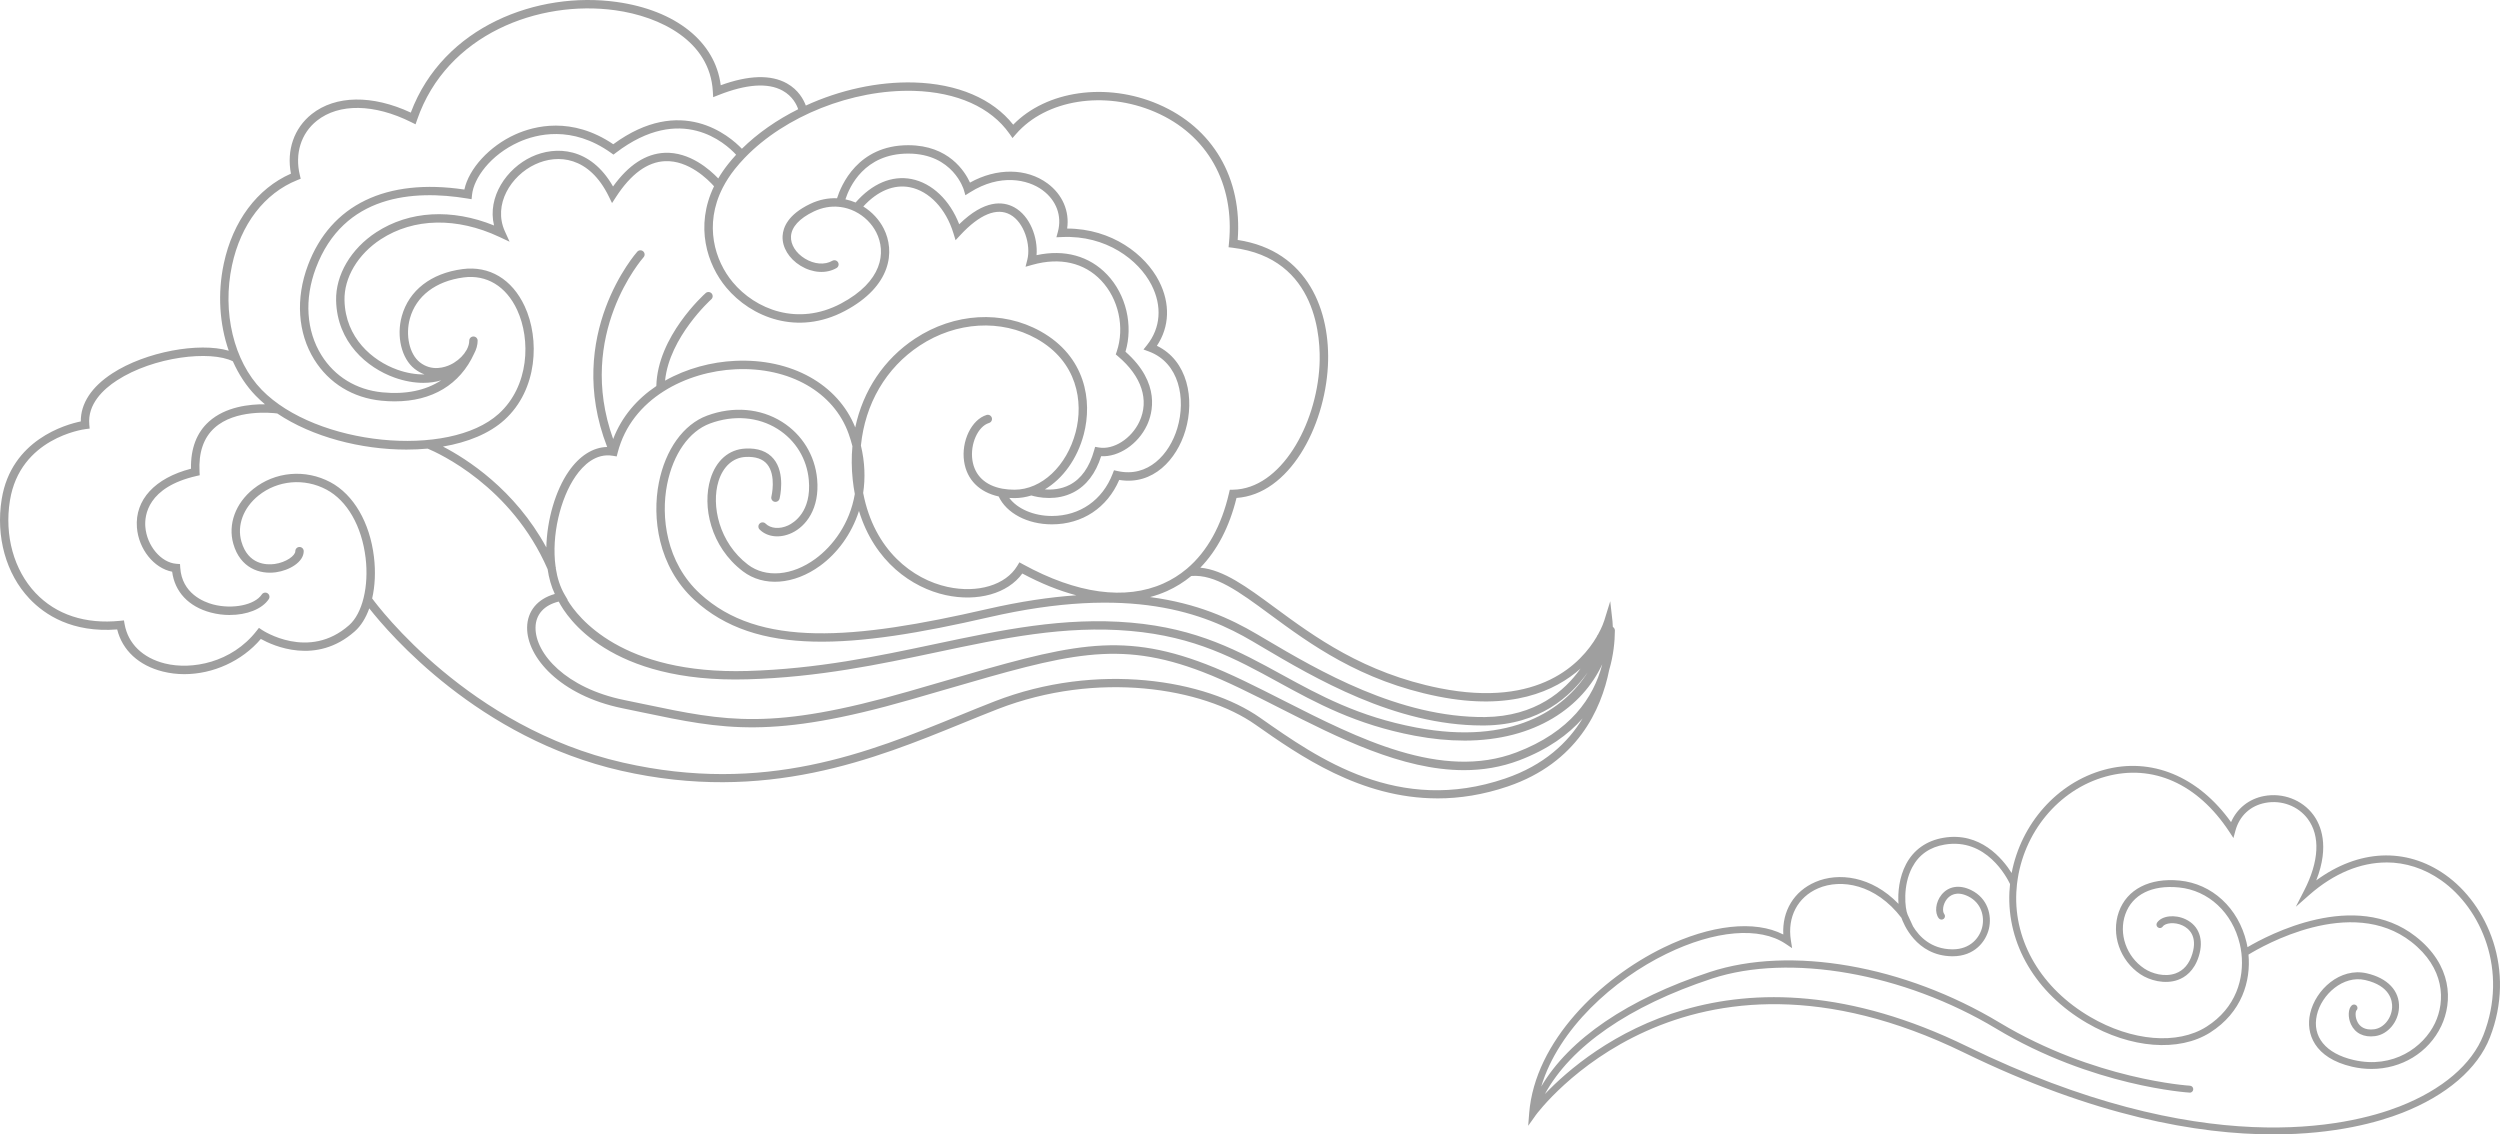 <svg width="692" height="314" viewBox="0 0 692 314" fill="none" xmlns="http://www.w3.org/2000/svg">
<g opacity="0.5">
<path d="M397.893 221C404.03 221 410.526 220.013 417.38 217.68C436.579 211.138 443.209 196.458 445.414 185.485C446.614 181.403 446.98 177.583 447 174.538C447.003 174.109 446.774 173.736 446.432 173.53C446.397 172.566 446.342 172.008 446.336 171.964L445.712 166.424L444.068 171.753C443.992 172.002 443.494 173.542 442.313 175.666C442.174 175.803 442.067 175.976 442.009 176.176L441.994 176.225C437.797 183.389 426.249 196.026 398.531 190.498C377.475 186.295 363.803 176.225 352.82 168.138C345.076 162.433 338.739 157.755 332.248 157.133C336.9 152.354 340.297 145.842 342.266 137.83C356.788 136.848 366.669 118.321 367.565 101.266C368.351 86.264 362.17 69.392 342.594 66.42C343.905 49.351 335.755 35.362 320.633 28.858C306.256 22.675 289.641 25.086 280.459 34.511C274.754 27.312 265.07 23.176 252.996 22.829C242.947 22.557 232.401 24.93 223.051 29.22C222.448 27.59 221.018 24.872 217.816 23.083C213.39 20.614 207.23 20.788 199.498 23.596C197.993 11.575 187.079 2.805 170.588 0.529C148.978 -2.461 122.74 7.141 113.708 31.168C103.056 26.209 92.867 26.346 86.269 31.59C81.388 35.472 79.282 41.573 80.532 48.066C71.202 52.176 64.453 61.189 61.947 72.961C60.184 81.237 60.758 89.752 63.316 97.078C55.094 94.67 40.32 97.356 31.109 103.336C25.332 107.087 22.327 111.669 22.362 116.648C18.194 117.507 3.125 121.731 0.471 138.151C-1.208 148.548 1.663 158.847 8.154 165.709C12.37 170.173 19.981 175.203 32.44 174.231C33.87 180.017 38.426 184.234 45.1 185.89C47.037 186.373 49.036 186.605 51.04 186.605C58.94 186.605 66.985 183.004 72.2 176.859C75.564 178.735 87.531 184.234 98.224 174.737C99.921 173.232 101.269 171.041 102.215 168.401C107.751 175.455 132.476 204.371 171.96 213.344C211.897 222.427 242.12 210.099 266.404 200.197C269.748 198.834 273.005 197.505 276.189 196.269C303.751 185.569 332.93 190.342 347.507 200.582C359.636 209.098 376.576 220.991 397.899 220.994L397.893 221ZM290.401 137.841C292.428 137.841 294.812 137.482 297.135 136.281C300.694 134.443 303.272 131.08 304.798 126.278C309.658 126.547 315.012 122.961 317.48 117.716C319.006 114.471 321.416 106.083 311.532 97.356C313.71 90.033 311.72 81.558 306.459 76.024C301.538 70.843 294.641 68.958 286.915 70.631C287.323 65.838 285.157 59.777 280.714 57.363C277.608 55.684 272.515 55.224 265.505 62.072C262.932 55.406 258.005 50.679 252.312 49.559C246.897 48.497 241.424 50.801 236.83 56.057C235.931 55.675 234.988 55.38 234.014 55.178C235.107 51.785 239.214 42.514 251.386 42.514C251.404 42.514 251.421 42.514 251.442 42.514C263.802 42.543 266.764 52.451 266.79 52.552L267.216 54.043L268.53 53.218C276.816 47.999 284.504 49.637 288.562 52.627C292.411 55.461 294.003 59.768 292.825 64.15L292.411 65.679L293.997 65.612C306.158 65.062 315.175 71.902 318.742 78.883C321.721 84.707 321.271 90.76 317.515 95.489L316.52 96.74L318.02 97.295C326.41 100.407 328.324 110.326 325.885 118.515C323.716 125.797 317.756 132.275 309.336 130.388L308.353 130.168L307.994 131.106C305.195 138.423 298.919 142.805 291.198 142.823C291.187 142.823 291.169 142.823 291.155 142.823C286.129 142.823 281.61 140.846 279.368 137.83C279.838 137.859 280.316 137.873 280.804 137.873C282.393 137.873 283.962 137.621 285.476 137.147C286.25 137.378 288.095 137.841 290.398 137.841H290.401ZM236.552 58.477C236.604 58.509 236.659 58.535 236.717 58.558C239.258 59.835 241.325 61.901 242.555 64.327C245.36 69.856 244.26 77.928 232.79 84.018C220.806 90.374 209.101 85.636 202.822 78.108C197.9 72.215 194.776 62.315 200.04 51.991C200.061 51.956 200.078 51.918 200.095 51.881C200.96 50.202 202.047 48.511 203.387 46.824C204.231 45.759 205.139 44.725 206.105 43.721C206.14 43.689 206.171 43.657 206.2 43.623C217.3 32.123 235.841 24.687 252.926 25.15C264.873 25.494 274.278 29.703 279.409 36.997L280.267 38.213L281.239 37.093C289.536 27.541 305.711 24.976 319.705 30.991C334.177 37.214 341.831 50.792 340.178 67.308L340.065 68.434L341.193 68.573C364.94 71.471 365.601 94.239 365.239 101.148C364.377 117.583 354.557 135.326 341.315 135.552L340.407 135.569L340.201 136.452C338.116 145.529 334.168 152.615 328.632 157.336C328.551 157.388 328.478 157.451 328.414 157.518C326.48 159.136 324.351 160.468 322.045 161.498C311.509 166.213 298.057 164.378 283.15 156.192L282.167 155.654L281.59 156.618C278.408 161.938 270.638 164.285 262.251 162.45C252.735 160.366 242.004 152.441 238.924 136.446C239.536 132.385 239.411 127.974 238.3 123.334C239.455 111.802 245.209 101.828 254.582 95.657C264.704 88.991 277.094 88.261 286.917 93.752C298.234 100.077 299.934 111.247 297.75 119.591C295.293 128.987 288.324 135.552 280.809 135.552C279.649 135.552 278.565 135.459 277.555 135.283C277.495 135.268 277.434 135.257 277.373 135.251C272.721 134.371 269.786 131.609 269.159 127.375C268.498 122.917 270.69 118.011 273.759 117.082C274.371 116.897 274.722 116.248 274.536 115.638C274.348 115.024 273.698 114.677 273.089 114.862C268.942 116.118 266.03 122.121 266.862 127.716C267.616 132.796 271.094 136.241 276.436 137.422C278.6 142.064 284.412 145.141 291.163 145.141C291.181 145.141 291.195 145.141 291.21 145.141C299.603 145.124 306.485 140.548 309.8 132.842C319.148 134.411 325.72 127.218 328.116 119.178C330.732 110.413 328.777 99.842 320.227 95.715C323.742 90.45 323.977 84.012 320.819 77.83C317.057 70.475 307.811 63.294 295.383 63.262C296.097 58.5 294.096 53.817 289.945 50.761C284.136 46.488 275.85 46.442 268.495 50.543C267.083 47.452 262.59 40.216 251.453 40.193C251.433 40.193 251.41 40.193 251.395 40.193C237.393 40.193 232.787 51.389 231.694 54.879C229.298 54.769 226.763 55.241 224.231 56.454C218.167 59.366 216.749 62.891 216.621 65.337C216.464 68.44 218.373 71.592 221.595 73.563C224.904 75.584 228.712 75.83 231.546 74.197C232.1 73.876 232.291 73.167 231.972 72.614C231.653 72.061 230.94 71.867 230.383 72.188C228.295 73.392 225.391 73.164 222.807 71.584C220.31 70.058 218.831 67.711 218.944 65.456C219.078 62.845 221.253 60.457 225.238 58.547C227.607 57.409 229.98 57.036 232.195 57.247C232.233 57.259 232.268 57.267 232.306 57.276C232.419 57.299 232.532 57.308 232.642 57.296C234.023 57.479 235.339 57.887 236.552 58.474V58.477ZM238.962 57.157C242.9 52.847 247.439 50.96 251.865 51.831C257.216 52.885 261.83 57.765 263.91 64.564L264.501 66.492L265.876 65.016C271.163 59.337 275.917 57.386 279.606 59.398C283.527 61.525 285.383 67.861 284.362 71.893L283.869 73.835L285.804 73.291C293.373 71.164 300.111 72.701 304.777 77.613C309.638 82.73 311.375 90.661 309.099 97.353L308.843 98.1L309.447 98.609C316.021 104.155 318.182 110.758 315.381 116.723C313.159 121.45 308.223 124.57 304.171 123.867L303.13 123.684L302.846 124.697C301.546 129.355 299.273 132.553 296.088 134.206C293.695 135.45 291.16 135.613 289.217 135.462C294.194 132.501 298.211 127.016 300 120.173C302.402 110.989 300.523 98.69 288.051 91.72C277.466 85.807 264.15 86.568 253.301 93.715C244.655 99.408 238.901 108.126 236.729 118.309C231.949 106.375 219.049 99.142 203.48 99.883C196.986 100.178 190.084 101.973 184.092 105.365C185.284 93.33 196.754 82.962 196.879 82.855C197.358 82.426 197.398 81.694 196.972 81.216C196.543 80.739 195.806 80.698 195.33 81.124C194.779 81.616 181.977 93.168 181.673 106.859C176.435 110.37 172.114 115.232 169.724 121.525C159.312 92.557 177.937 71.436 178.132 71.219C178.561 70.744 178.523 70.009 178.045 69.581C177.569 69.152 176.832 69.19 176.403 69.664C176.194 69.893 156.029 92.699 168.062 123.722C164.138 123.806 160.405 126.162 157.401 130.504C153.787 135.723 151.397 143.818 151.223 151.529C142.491 135.436 129.1 126.97 122.615 123.612C129.439 122.445 135.437 120.023 139.611 116.248C148.871 107.875 149.422 93.793 145.243 84.797C141.742 77.26 135.452 73.502 127.995 74.49C119.306 75.639 113.189 80.388 111.217 87.518C109.668 93.116 111.153 99.243 114.744 102.083C115.605 102.763 116.533 103.281 117.511 103.637C115.164 103.683 112.566 103.258 109.976 102.332C103.07 99.857 95.602 93.521 95.356 83.15C95.208 76.846 99.065 70.356 105.425 66.22C114.52 60.304 126.467 60.066 138.204 65.572L141.055 66.909L139.756 64.043C136.38 56.599 141.467 48.621 148.114 45.504C154.44 42.537 163.111 43.313 168.512 54.37L169.414 56.214L170.53 54.492C174.646 48.156 179.196 44.83 184.057 44.613C190.641 44.306 196.055 49.773 197.645 51.562C192.297 62.637 195.719 73.228 201.029 79.593C207.914 87.833 220.734 93.037 233.875 86.065C246.845 79.181 247.773 69.488 244.623 63.279C243.376 60.816 241.392 58.665 238.956 57.157H238.962ZM109.268 111.096C119.593 111.096 127.322 106.477 131.249 97.857C131.867 96.693 132.212 95.475 132.212 94.296C132.212 93.657 131.69 93.139 131.049 93.139C130.405 93.139 129.886 93.657 129.886 94.296C129.886 95.09 129.648 95.926 129.219 96.742C129.187 96.792 129.161 96.841 129.135 96.896L129.132 96.902C128.398 98.222 127.171 99.481 125.663 100.407C125.55 100.45 125.443 100.514 125.347 100.595C125.135 100.717 124.921 100.829 124.697 100.937C123.262 101.628 119.57 102.945 116.191 100.274C113.346 98.022 112.174 92.806 113.462 88.143C115.179 81.949 120.585 77.815 128.305 76.794C134.686 75.948 140.095 79.222 143.14 85.778C146.969 94.027 146.49 106.908 138.053 114.538C124.242 127.03 87.467 123.325 72.467 107.924C64.694 99.944 61.452 86.415 64.216 73.453C66.64 62.072 73.232 53.467 82.302 49.849L83.235 49.475L83 48.5C81.556 42.549 83.317 36.91 87.71 33.417C93.821 28.557 103.586 28.704 113.836 33.819L115.025 34.41L115.457 33.156C123.636 9.41 149.219 -0.07 170.263 2.834C182.824 4.567 196.528 11.378 197.311 25.295L197.404 26.898L198.898 26.308C206.612 23.26 212.581 22.852 216.638 25.095C219.408 26.626 220.531 29.014 220.94 30.233C215.049 33.176 209.704 36.887 205.356 41.177C201.908 37.588 188.567 26.114 169.753 39.926C158.245 32.143 147.856 34.858 142.636 37.211C135.489 40.427 129.773 46.688 128.54 52.468C106.899 49.25 91.547 56.657 85.245 73.407C81.765 82.646 82.403 92.175 86.997 99.544C91.075 106.094 97.676 110.129 105.576 110.911C106.838 111.035 108.067 111.099 109.265 111.099L109.268 111.096ZM122.119 105.27C117.856 108.08 112.313 109.244 105.805 108.601C98.641 107.895 92.664 104.242 88.975 98.32C84.767 91.564 84.201 82.782 87.423 74.223C95.094 53.846 114.445 52.489 129.318 54.937L130.533 55.137L130.66 53.913C131.136 49.345 135.73 42.867 143.595 39.324C148.474 37.127 158.28 34.595 169.109 42.3L169.805 42.798L170.487 42.28C188.573 28.505 200.852 39.672 203.758 42.835C202.993 43.666 202.262 44.517 201.572 45.385C200.51 46.723 199.597 48.063 198.813 49.397C196.502 46.963 190.913 42.002 183.973 42.3C178.77 42.532 173.97 45.663 169.689 51.62C163.471 40.714 153.781 40.294 147.134 43.408C140.237 46.639 134.845 54.494 136.748 62.408C125.066 57.687 113.308 58.327 104.161 64.278C97.13 68.851 92.867 76.105 93.035 83.205C93.311 94.751 101.565 101.785 109.198 104.517C111.933 105.495 114.657 105.973 117.174 105.973C118.952 105.973 120.625 105.736 122.122 105.267L122.119 105.27ZM63.609 170.225C68.296 170.228 72.551 168.61 74.398 165.837C74.752 165.304 74.607 164.583 74.071 164.227C73.543 163.88 72.818 164.016 72.461 164.555C70.518 167.478 64.332 168.731 58.94 167.301C56.376 166.618 50.358 164.262 49.891 157.142L49.827 156.134L48.818 156.059C44.56 155.741 40.625 151.043 40.227 145.807C39.981 142.617 40.871 134.866 54.331 131.766L55.283 131.549L55.23 130.576C54.949 125.253 56.347 121.166 59.387 118.428C65.086 113.284 74.967 114.225 76.742 114.448C86.411 120.952 99.961 124.446 112.496 124.446C114.489 124.446 116.455 124.356 118.378 124.179C121.284 125.386 141.557 134.51 151.58 157.55C151.945 160.025 152.595 162.355 153.572 164.41C148.796 165.759 145.962 169.139 145.904 173.681C145.805 181.89 155.014 192.521 172.279 196.044C174.24 196.443 176.113 196.834 177.929 197.216C200.191 201.879 213.625 204.692 252.053 193.653C255.516 192.657 258.791 191.705 261.9 190.799C295.505 181.03 309.421 176.978 332.904 185.994C339.685 188.596 346.822 192.223 354.38 196.064C370.404 204.203 388.075 213.176 405.213 213.179C410.39 213.179 415.515 212.36 420.535 210.455C428.505 207.428 434.126 203.326 438.067 198.854C434.045 205.52 427.435 211.816 416.628 215.495C387.078 225.562 364.978 210.036 348.838 198.701C333.754 188.104 303.666 183.123 275.337 194.122C272.144 195.361 268.875 196.695 265.516 198.064C240.287 208.351 211.688 220.013 172.47 211.098C129.842 201.41 104.738 168.005 103.012 165.646C103.801 162.21 104.001 158.256 103.511 154.158C102.371 144.617 97.864 136.886 91.463 133.479C84.511 129.78 76.127 130.521 70.097 135.364C65.17 139.323 63.058 145.124 64.578 150.508C66.489 157.272 71.919 159.023 76.35 158.41C80.144 157.886 84.068 155.553 84.068 152.563C84.068 151.923 83.546 151.402 82.905 151.402C82.264 151.402 81.742 151.92 81.742 152.563C81.742 153.813 79.192 155.674 76.028 156.111C73.868 156.407 68.656 156.395 66.811 149.879C65.547 145.405 67.362 140.536 71.55 137.17C76.855 132.909 84.242 132.261 90.367 135.523C96.101 138.574 100.15 145.642 101.2 154.433C102.139 162.306 100.318 169.773 96.669 173.015C85.472 182.958 72.702 174.488 72.574 174.402L71.675 173.791L71.005 174.648C64.126 183.45 53.035 185.49 45.648 183.649C39.511 182.127 35.445 178.167 34.494 172.792L34.305 171.73L33.232 171.843C23.629 172.815 15.532 170.158 9.83 164.129C3.832 157.79 1.187 148.218 2.75 138.536C5.54 121.273 22.962 118.868 23.702 118.772L24.818 118.631L24.717 117.516C24.192 111.86 28.586 107.747 32.365 105.296C42.536 98.693 58.276 96.922 64.456 100.007C66.063 103.628 68.192 106.873 70.793 109.548C71.591 110.367 72.441 111.151 73.343 111.907C69.105 111.863 62.438 112.552 57.826 116.703C54.43 119.759 52.762 124.142 52.867 129.74C42.893 132.316 37.316 138.339 37.899 145.989C38.357 152.027 42.635 157.298 47.652 158.25C48.377 163.837 52.223 167.927 58.331 169.55C60.08 170.016 61.866 170.234 63.598 170.234L63.609 170.225ZM153.86 157.341C153.88 157.153 153.854 156.956 153.775 156.768C152.615 148.27 155.081 137.957 159.318 131.832C161.415 128.802 164.912 125.346 169.646 126.165L170.701 126.344L170.962 125.328L170.971 125.302C174.834 110.205 190.136 102.827 203.587 102.216C218.515 101.518 230.812 108.549 234.907 120.084C235.319 121.238 235.664 122.376 235.948 123.493C235.673 126.524 235.696 129.653 236.038 132.845C236.183 134.191 236.375 135.488 236.613 136.741C235.229 144.895 230.58 151.13 225.644 154.728C219.231 159.397 211.934 160.013 207.042 156.299C198.993 150.183 196.83 139.841 198.88 133.213C200.15 129.114 202.888 126.66 206.398 126.48C209.127 126.347 211.128 127.019 212.346 128.495C214.933 131.621 213.535 137.422 213.518 137.477C213.364 138.102 213.744 138.727 214.368 138.886C214.982 139.031 215.62 138.663 215.777 138.038C215.847 137.754 217.474 131.062 214.15 127.025C212.436 124.949 209.768 123.965 206.282 124.165C201.746 124.396 198.236 127.447 196.664 132.53C194.321 140.09 196.653 151.318 205.638 158.143C211.357 162.497 219.753 161.892 227.018 156.598C231.67 153.208 235.679 147.934 237.764 141.43C242.062 155.509 252.448 162.685 261.761 164.725C270.641 166.662 278.985 164.274 282.976 158.748C288.133 161.498 293.133 163.513 297.918 164.777C290.586 165.281 282.384 166.488 273.17 168.607C236.256 177.099 210.095 179.351 193.779 164.346C184.359 155.686 182.891 143.034 184.657 134.081C186.319 125.664 190.754 119.363 196.516 117.227C203.042 114.81 209.863 115.357 215.232 118.732C220.194 121.852 223.347 126.99 223.875 132.825C224.681 141.671 219.713 144.707 218.176 145.428C215.823 146.528 213.306 146.328 211.908 144.93C211.453 144.478 210.719 144.478 210.264 144.93C209.808 145.381 209.808 146.117 210.264 146.571C212.387 148.687 215.873 149.063 219.159 147.529C223.048 145.711 226.937 140.837 226.186 132.617C225.586 126.052 222.047 120.28 216.467 116.769C210.481 113.007 202.914 112.378 195.702 115.053C189.176 117.473 184.19 124.417 182.369 133.633C180.481 143.202 182.07 156.742 192.192 166.054C209.26 181.748 236.024 179.531 273.678 170.867C312.988 161.819 333.336 169.663 346.674 177.504L349.055 178.911C363.838 187.65 386.106 200.811 410.3 200.811C410.555 200.811 410.811 200.808 411.066 200.805C426.098 200.631 434.799 192.767 439.483 186.095C432.948 196.374 418.572 206.412 391.997 201.381C376.025 198.356 365.303 192.481 354.931 186.802C342.887 180.196 331.509 173.965 313.069 172.346C294.505 170.728 277.234 174.381 258.944 178.248C242.912 181.641 226.337 185.155 206.899 185.725C172.03 186.752 159.892 170.801 157.067 166.063L157.14 166.048L156.299 164.612C155.069 162.52 154.271 160.033 153.848 157.344L153.86 157.341ZM405.248 205.002C425.176 205.002 438.035 195.575 443.479 183.927L443.456 184.063C441.083 193.094 434.709 202.585 419.714 208.276C399.038 216.131 375.877 204.362 355.445 193.986C347.832 190.119 340.639 186.466 333.748 183.82C309.531 174.523 295.398 178.636 261.256 188.561C258.15 189.467 254.878 190.417 251.413 191.413C213.544 202.287 201.061 199.676 178.413 194.935C176.592 194.556 174.712 194.159 172.752 193.76C156.708 190.486 148.143 180.978 148.233 173.695C148.279 170.083 150.603 167.501 154.654 166.514C156.902 170.85 168.683 189.184 206.983 188.035C226.627 187.456 243.309 183.922 259.443 180.506C277.555 176.671 294.673 173.05 312.881 174.642C330.836 176.216 342.005 182.338 353.829 188.819C364.357 194.588 375.245 200.553 391.579 203.645C396.454 204.568 401.016 204.993 405.251 204.993L405.248 205.002ZM437.49 185.074C433.131 191.221 425.071 198.316 411.046 198.481C387.269 198.666 364.963 185.609 350.247 176.911L347.858 175.501C340.61 171.241 331.361 166.98 318.324 165.269C319.931 164.844 321.489 164.294 322.994 163.623C325.439 162.528 327.695 161.127 329.751 159.434C336.364 158.904 343.029 163.819 351.434 170.011C362.603 178.237 376.503 188.475 398.073 192.782C418.261 196.817 430.425 191.349 437.487 185.074H437.49Z" fill="#3F3F3F"/>
<path d="M660.549 238.718C665.84 238.718 671.013 240.36 675.732 243.676C686.797 251.462 694.365 268.661 687.422 286.477C684.251 294.609 676.025 301.626 664.264 306.238C649.966 311.841 609.67 321.439 544.465 289.632C479.34 257.858 439.934 289.931 427.624 302.836C434.785 289.641 450.915 278.435 473.86 270.877C495.361 263.798 526.977 269.354 552.52 284.712C579.219 300.772 605.817 302.423 606.087 302.437C606.603 302.504 607.062 302.063 607.091 301.536C607.124 301.009 606.717 300.559 606.191 300.525C605.926 300.511 579.777 298.879 553.5 283.07C527.105 267.195 495.617 261.696 473.263 269.059C450.531 276.546 434.316 287.63 426.616 300.744C431.42 284.75 446.655 271.128 461.275 264.016C474.726 257.468 487.05 256.429 494.24 261.236L496.057 262.45L495.716 260.292C494.689 253.844 497.581 248.326 503.265 245.887C509.574 243.183 519.13 244.672 526.324 254.057C526.811 255.485 530.309 264.576 540.328 264.694C540.38 264.694 540.437 264.694 540.494 264.694C546.562 264.694 549.69 260.614 550.528 257.094C551.408 253.398 550.234 248.658 545.634 246.39C542.42 244.8 539.344 245.275 537.418 247.657C535.771 249.702 535.435 252.629 536.665 254.19C536.992 254.603 537.598 254.674 538.009 254.347C538.421 254.019 538.492 253.417 538.165 252.999C537.574 252.249 537.768 250.271 538.909 248.857C539.699 247.88 541.507 246.49 544.796 248.103C548.45 249.906 549.378 253.692 548.672 256.648C547.996 259.49 545.449 262.778 540.489 262.778C540.442 262.778 540.399 262.778 540.352 262.778C534.474 262.706 531.199 259.167 529.537 256.439L528.056 253.217L528.051 253.213L528.042 253.198V253.194L528.032 253.17C527.308 251.547 526.613 245.166 529.291 240.094C531.137 236.592 534.171 234.467 538.303 233.779C549.785 231.862 555.502 242.855 556.378 244.696C556.297 245.427 556.245 246.157 556.207 246.898C555.507 261.35 563.515 274.9 577.619 283.137C589.749 290.225 603.153 291.264 611.771 285.803C620.589 280.209 623.05 271.527 622.383 264.234C626.136 261.924 650.785 247.68 667.459 260.709C676.721 267.944 676.92 277.059 674.014 283.179C670.838 289.874 662.437 295.933 651.504 293.409C643.747 291.62 639.937 286.961 641.309 280.949C642.616 275.237 648.617 269.89 654.67 271.27C661.647 272.865 662.219 277.083 662.139 278.819C662.002 281.875 659.829 284.546 657.193 284.902C654.476 285.257 653.189 284.057 652.597 282.975C651.797 281.5 652.015 279.972 652.242 279.711C652.635 279.355 652.659 278.757 652.309 278.364C651.958 277.97 651.343 277.946 650.96 278.297C649.952 279.203 649.852 281.595 650.742 283.521C651.892 286.026 654.344 287.222 657.449 286.795C660.97 286.32 663.871 282.852 664.046 278.904C664.254 274.283 660.904 270.73 655.096 269.406C647.751 267.731 640.959 273.918 639.449 280.518C638.186 286.064 640.571 292.849 651.078 295.273C652.867 295.686 654.656 295.885 656.407 295.885C664.69 295.885 672.215 291.43 675.741 284C678.964 277.211 678.789 267.128 668.637 259.2C651.845 246.082 627.83 258.797 622.108 262.175C622.028 261.724 621.938 261.283 621.834 260.847C619.581 251.334 612.311 244.62 603.314 243.738C595.026 242.926 588.722 246.157 586.498 252.397C584.283 258.621 586.786 265.885 592.456 269.672C595.012 271.384 599.215 272.528 602.817 271.247C604.762 270.554 607.346 268.846 608.643 264.638C610.058 260.05 608.704 256.249 605.027 254.479C602.031 253.032 598.387 253.45 597.076 255.39C596.778 255.827 596.891 256.42 597.327 256.719C597.757 257.018 598.354 256.904 598.652 256.467C599.333 255.462 601.96 255.12 604.199 256.202C605.841 256.994 608.364 259.072 606.821 264.073C605.969 266.844 604.407 268.647 602.178 269.444C599.196 270.507 595.68 269.524 593.517 268.082C588.571 264.775 586.375 258.451 588.301 253.042C590.237 247.605 595.651 244.9 603.129 245.645C611.303 246.447 617.915 252.586 619.978 261.293C620.168 262.099 620.319 262.934 620.418 263.798C620.418 263.836 620.423 263.878 620.433 263.916C621.204 270.706 619.041 278.942 610.754 284.195C602.732 289.281 590.104 288.223 578.584 281.49C565.105 273.619 557.457 260.723 558.119 246.997C558.157 246.262 558.214 245.531 558.294 244.81C558.318 244.72 558.328 244.63 558.328 244.54C559.979 230.51 569.8 218.535 582.91 214.938C595.878 211.38 608.331 216.94 617.049 230.197L618.213 231.966L618.767 229.926C619.884 225.827 622.894 223.018 627.035 222.235C631.531 221.372 636.141 223.118 638.787 226.672C642.294 231.378 641.939 238.429 637.779 246.523L635.483 250.997L639.255 247.68C646.009 241.75 653.397 238.732 660.568 238.732L660.549 238.718ZM424.969 308.843L425.021 308.771C425.982 307.452 466.235 253.611 543.627 291.354C579.758 308.976 608.383 313.995 629.259 314C646.454 314 658.395 310.593 664.96 308.022C677.227 303.216 685.836 295.814 689.202 287.179C696.504 268.447 688.506 250.328 676.83 242.115C665.939 234.453 652.834 235.107 641.139 243.69C644.911 234.073 642.351 228.261 640.301 225.514C637.225 221.381 631.872 219.36 626.661 220.347C622.496 221.139 619.202 223.787 617.555 227.573C608.515 214.9 595.486 209.501 582.39 213.088C569.379 216.66 559.43 228.024 556.823 241.645C554.248 237.575 548.095 230.197 537.981 231.895C533.3 232.678 529.703 235.202 527.597 239.202C525.704 242.789 525.268 247.026 525.505 250.186C518.022 242.438 508.817 241.422 502.508 244.136C496.559 246.689 493.269 252.155 493.619 258.669C485.734 254.631 473.538 255.931 460.437 262.308C443.086 270.753 424.874 288.194 423.274 308.131L423.27 308.188V308.216L423 311.623L424.974 308.852L424.969 308.843Z" fill="#3F3F3F"/>
</g>
</svg>
